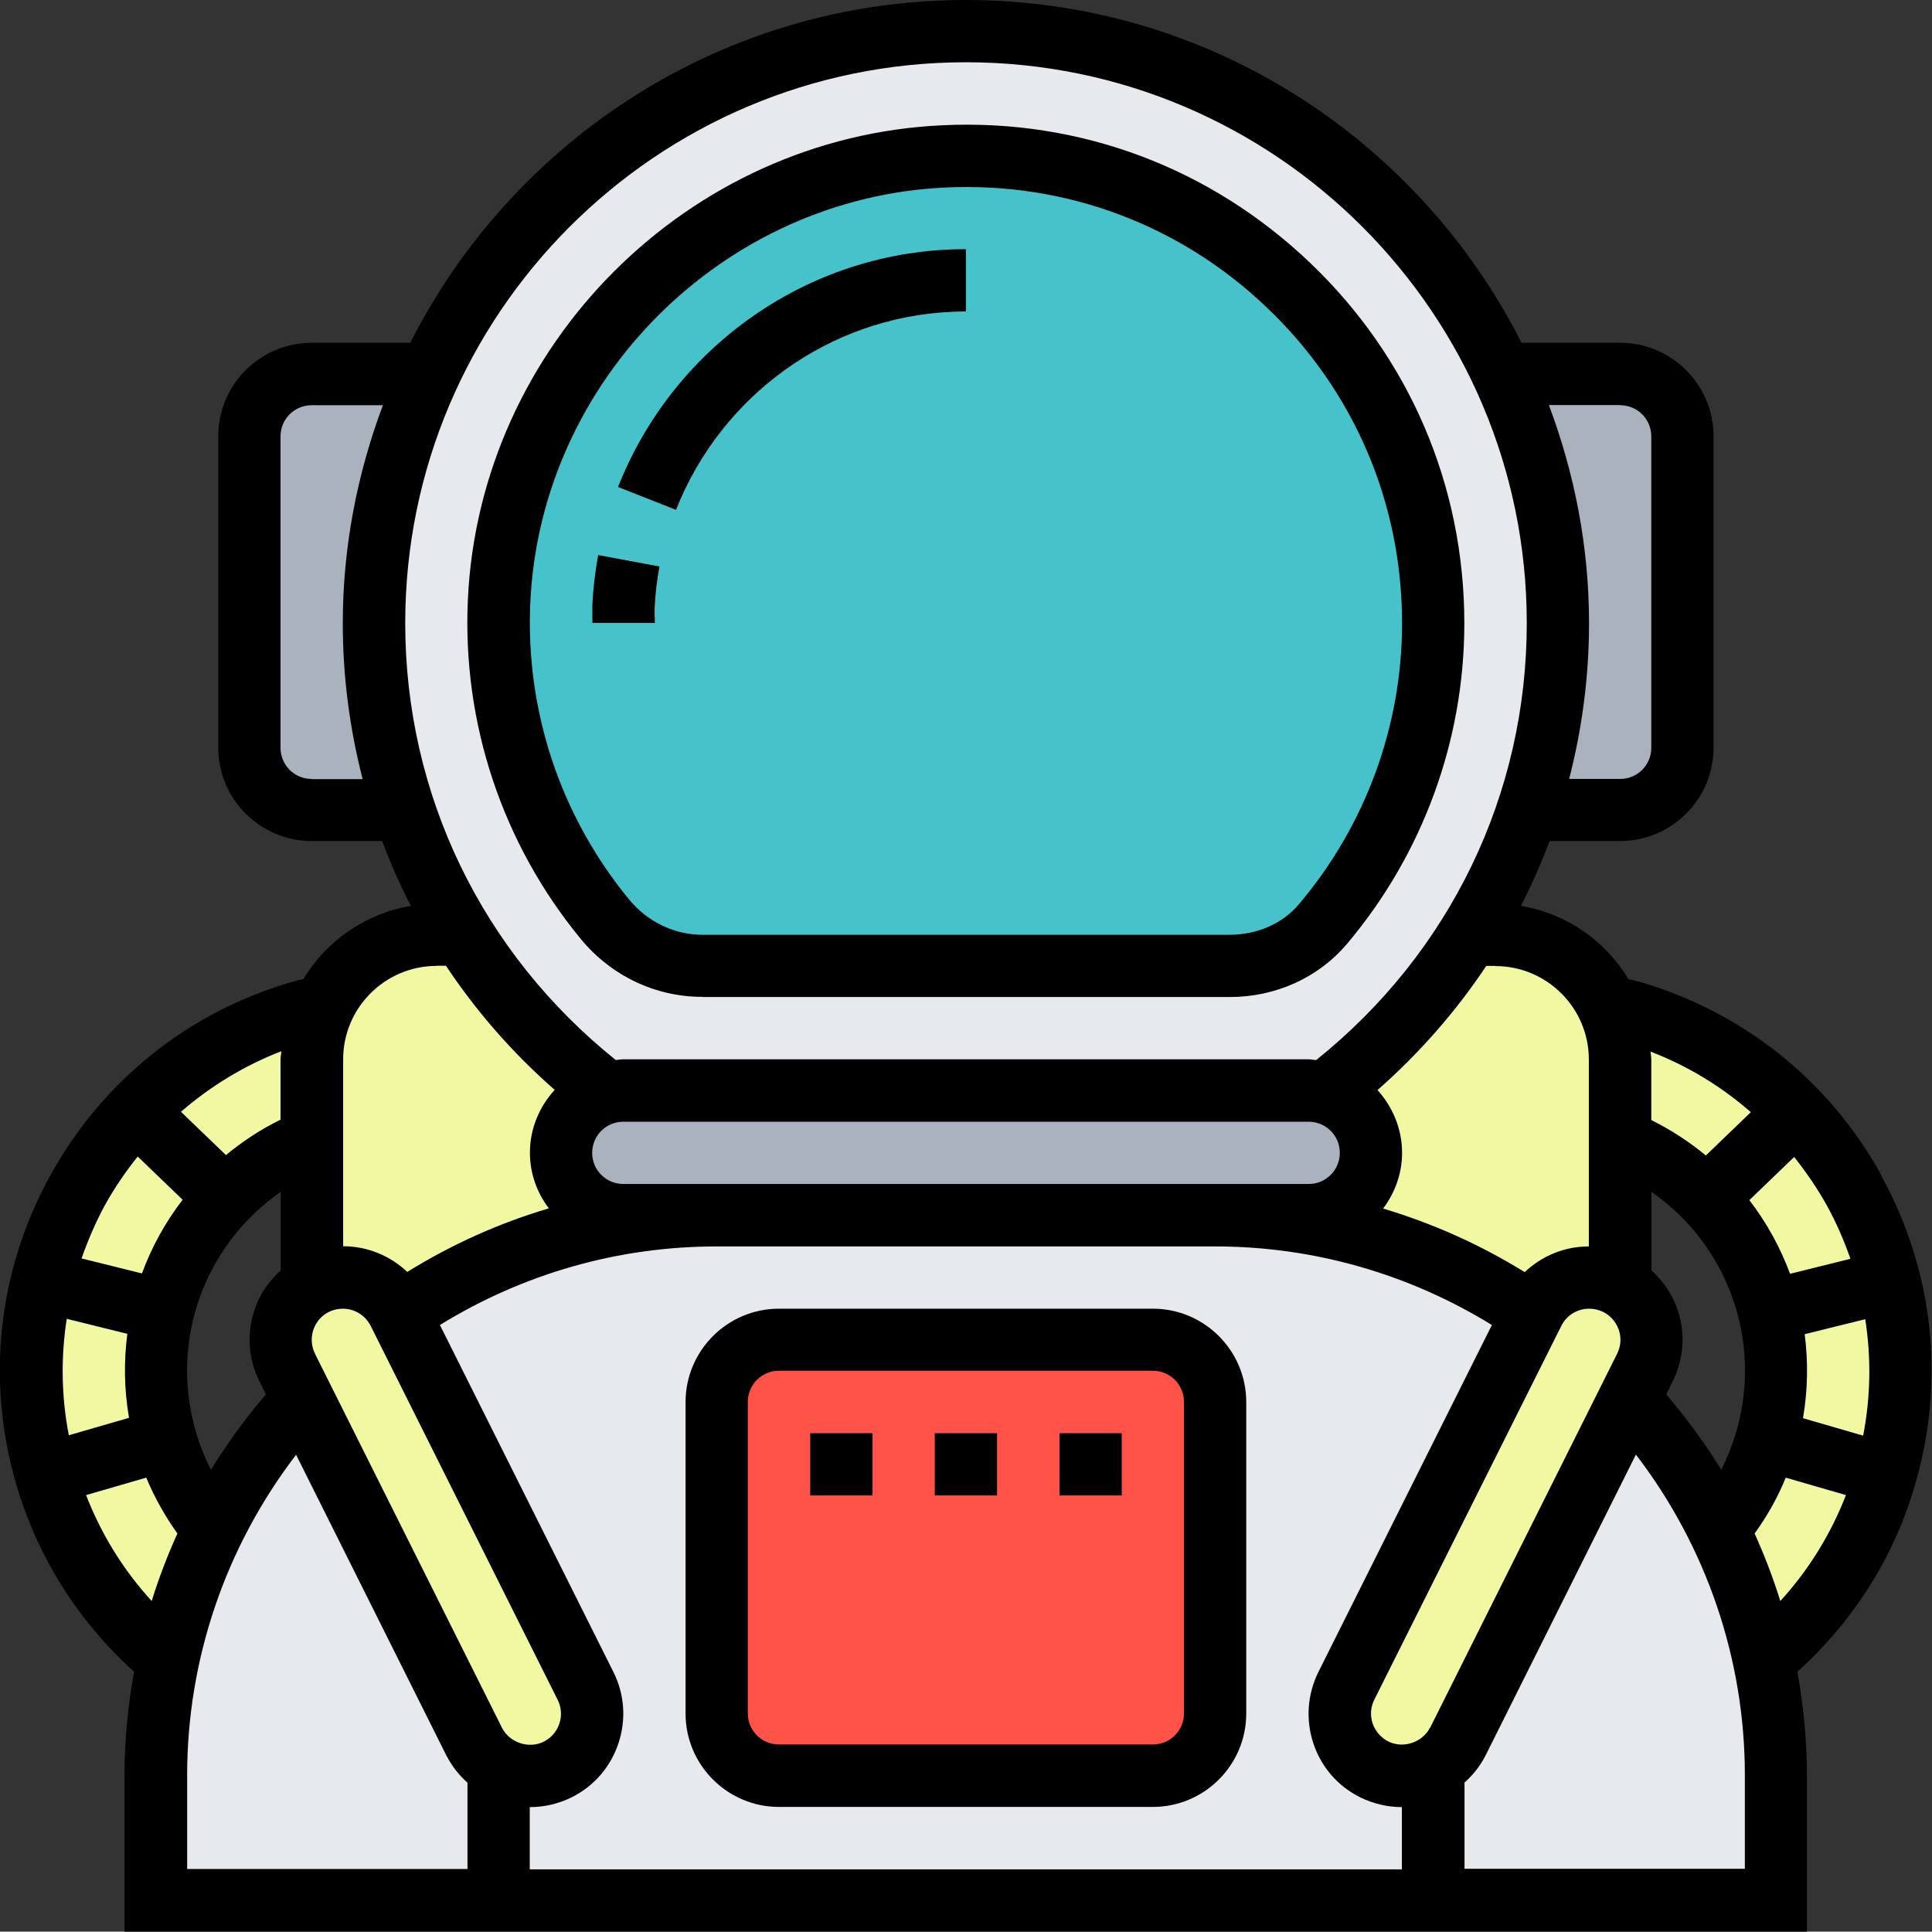 <?xml version="1.0" encoding="UTF-8"?><svg id="Layer_2" xmlns="http://www.w3.org/2000/svg" viewBox="0 0 103.03 103.01"><rect x="0" y="0" width="103.03" height="103.01" fill="#333333" stroke="none"/><defs><style>.cls-1{fill:#ff5249;}.cls-2{fill:#aab2bd;}.cls-3{fill:#e6e9ed;}.cls-4{fill:#46c2cb;}.cls-5{fill:#f2f7a1;}</style></defs><g id="Layer_1-2"><path class="cls-2" d="m16.62,19.94h6.26c-1.89,4.04-2.94,8.54-2.94,13.29,0,3.49.56,6.85,1.63,9.97h-4.95c-1.83,0-3.32-1.5-3.32-3.32v-16.61c0-1.83,1.5-3.32,3.32-3.32Z"/><path class="cls-2" d="m89.73,23.26v16.61c0,1.83-1.5,3.32-3.32,3.32h-4.95c1.06-3.12,1.63-6.48,1.63-9.97,0-4.75-1.05-9.25-2.94-13.29h6.26c1.83,0,3.32,1.5,3.32,3.32Z"/><path class="cls-5" d="m16.07,53.95c-3.51,1.01-6.51,2.89-8.82,5.35-2.44,2.51-4.17,5.63-5,9.02-.81,3.29-.81,6.83.2,10.32,1.16,4.02,3.47,7.38,6.48,9.85l.05.02c.5-2.46,1.33-4.8,2.43-6.99l-.18-.1c-1.06-1.33-1.88-2.87-2.39-4.62-.66-2.33-.66-4.69-.12-6.88.55-2.26,1.69-4.34,3.32-6.01,1.25-1.33,2.81-2.41,4.59-3.12v-4.29c0-1.01.23-1.96.65-2.82-.4.1-.8.17-1.2.28h0Z"/><path class="cls-5" d="m100.77,68.32c-.83-3.39-2.56-6.51-5-9.02-2.31-2.46-5.32-4.34-8.82-5.35-.4-.12-.8-.18-1.2-.28.42.86.65,1.81.65,2.82v4.29c1.78.71,3.34,1.79,4.59,3.12,1.63,1.68,2.77,3.75,3.32,6.01.55,2.19.55,4.55-.12,6.88-.52,1.74-1.33,3.29-2.39,4.62l-.18.1c1.1,2.19,1.93,4.54,2.43,6.99l.05-.02c3.01-2.48,5.32-5.83,6.48-9.85,1.01-3.49,1.01-7.03.2-10.32h0Z"/><path class="cls-5" d="m29.91,61.47c0,1.83,1.5,3.32,3.32,3.32h4.98c-6.28,0-12.11,1.94-16.91,5.25l-.05-.08c-.56-1.15-1.71-1.84-2.97-1.84-.52,0-1.03.12-1.48.35l-.18-.35v-11.63c0-1.01.23-1.96.65-2.82,1.05-2.26,3.34-3.82,6-3.82h1.45c2.01,3.26,4.6,6.1,7.63,8.44-.56.15-1.05.45-1.45.85-.61.6-.98,1.43-.98,2.34h0Z"/><path class="cls-5" d="m86.4,68.12l-1.28.02c-.12-.02-.25-.02-.38-.02-1.26,0-2.41.7-2.97,1.84l-.05.08c-4.8-3.31-10.63-5.25-16.91-5.25h4.98c.91,0,1.74-.37,2.34-.98.61-.6.98-1.43.98-2.34,0-1.51-1.03-2.81-2.43-3.19,3.02-2.34,5.62-5.18,7.63-8.44h1.45c2.66,0,4.95,1.56,6,3.82.42.86.65,1.81.65,2.82v11.63Z"/><path class="cls-3" d="m76.43,94.7v6.65H26.59v-6.65l.18-.35c.45.23.95.35,1.48.35s1.03-.12,1.48-.35c1.64-.81,2.31-2.82,1.5-4.45l-9.92-19.85c4.8-3.31,10.63-5.25,16.91-5.25h26.58c6.28,0,12.11,1.94,16.91,5.25l-9.92,19.85c-.81,1.63-.15,3.64,1.5,4.45.45.23.96.35,1.48.35s1.03-.12,1.48-.35l.18.35Z"/><path class="cls-3" d="m26.77,94.35l-.18.35v6.65H8.32v-6.65c0-2.13.23-4.2.66-6.2.5-2.46,1.33-4.8,2.43-6.99,1.25-2.54,2.86-4.87,4.74-6.93l9.14,18.28c.33.66.86,1.18,1.5,1.5h0Z"/><path class="cls-3" d="m94.71,94.7v6.65h-18.28v-6.65l-.18-.35c.63-.32,1.16-.83,1.5-1.5l9.14-18.28c1.88,2.06,3.49,4.39,4.74,6.93,1.1,2.19,1.93,4.54,2.43,6.99.43,1.99.66,4.07.66,6.2h0Z"/><path class="cls-1" d="m64.8,74.76v16.61c0,1.83-1.5,3.32-3.32,3.32h-19.94c-1.83,0-3.32-1.5-3.32-3.32v-16.61c0-1.83,1.5-3.32,3.32-3.32h19.94c1.83,0,3.32,1.5,3.32,3.32Z"/><path class="cls-5" d="m31.23,89.9c.81,1.63.15,3.64-1.5,4.45-.45.23-.96.35-1.48.35s-1.03-.12-1.48-.35c-.63-.32-1.16-.83-1.5-1.5l-9.14-18.28-.83-1.66c-.81-1.63-.15-3.64,1.5-4.45.45-.23.96-.35,1.48-.35,1.26,0,2.41.7,2.97,1.84l.05.08,9.92,19.85Z"/><path class="cls-5" d="m86.22,68.47c1.64.81,2.31,2.82,1.5,4.45l-.83,1.66-9.14,18.28c-.33.66-.86,1.18-1.5,1.5-.45.23-.95.35-1.48.35s-1.03-.12-1.48-.35c-1.64-.81-2.31-2.82-1.5-4.45l9.92-19.85.05-.08c.56-1.15,1.71-1.84,2.97-1.84.13,0,.27,0,.38.02.38.05.76.15,1.1.33Z"/><path class="cls-2" d="m70.69,58.28c1.4.38,2.43,1.68,2.43,3.19,0,.91-.37,1.74-.98,2.34-.6.61-1.43.98-2.34.98h-36.55c-1.83,0-3.32-1.5-3.32-3.32,0-.91.37-1.74.98-2.34.4-.4.88-.7,1.45-.85h.02c.28-.1.58-.13.88-.13h36.55c.3,0,.6.03.88.13h.02Z"/><path class="cls-3" d="m81.45,43.2c-.78,2.36-1.83,4.59-3.14,6.65-2.01,3.26-4.6,6.1-7.63,8.44h-.02c-.28-.1-.58-.13-.88-.13h-36.55c-.3,0-.6.03-.88.13h-.02c-3.02-2.34-5.62-5.18-7.63-8.44-1.31-2.06-2.36-4.29-3.14-6.65-1.06-3.12-1.63-6.48-1.63-9.97,0-4.75,1.05-9.25,2.94-13.29C27.89,9.14,38.84,1.66,51.51,1.66s23.63,7.48,28.63,18.28c1.89,4.04,2.94,8.54,2.94,13.29,0,3.49-.56,6.85-1.63,9.97h0Z"/><path class="cls-4" d="m76.43,33.23c0,6.11-2.23,11.71-5.88,16.03-1.23,1.46-3.07,2.24-4.98,2.24h-28.11c-2.03,0-3.92-.93-5.2-2.49-3.75-4.57-5.93-10.5-5.63-16.95.58-12.71,11.03-23.16,23.73-23.73,14.29-.65,26.08,10.73,26.08,24.89Z"/><path d="m41.54,96.36h19.94c2.75,0,4.98-2.24,4.98-4.98v-16.61c0-2.75-2.24-4.98-4.98-4.98h-19.94c-2.75,0-4.98,2.24-4.98,4.98v16.61c0,2.75,2.24,4.98,4.98,4.98Zm-1.66-21.6c0-.92.74-1.66,1.66-1.66h19.94c.92,0,1.66.74,1.66,1.66v16.61c0,.92-.74,1.66-1.66,1.66h-19.94c-.92,0-1.66-.74-1.66-1.66v-16.61Z"/><path d="m56.5,76.43h3.32v3.32h-3.32v-3.32Z"/><path d="m49.85,76.43h3.32v3.32h-3.32v-3.32Z"/><path d="m43.21,76.43h3.32v3.32h-3.32v-3.32Z"/><path d="m37.46,53.17h28.11c2.46,0,4.73-1.03,6.25-2.82,4.05-4.79,6.27-10.86,6.27-17.11,0-7.33-2.92-14.16-8.22-19.22-5.3-5.06-12.25-7.69-19.6-7.34-13.58.61-24.7,11.73-25.32,25.31-.3,6.58,1.84,13,6.02,18.08,1.62,1.97,3.98,3.09,6.48,3.09h0Zm12.97-43.17c6.43-.3,12.52,1.99,17.15,6.42,4.64,4.43,7.19,10.41,7.19,16.82,0,5.47-1.95,10.78-5.49,14.97-.88,1.05-2.24,1.64-3.71,1.64h-28.11c-1.5,0-2.93-.69-3.91-1.88-3.66-4.45-5.53-10.06-5.27-15.82.54-11.88,10.27-21.61,22.15-22.15h0Z"/><path d="m34.91,32.92c0-.16,0-.32,0-.47.03-.75.12-1.5.26-2.24l-3.27-.61c-.16.88-.27,1.79-.31,2.69,0,.23,0,.45,0,.67v.26h3.33v-.31Z"/><path d="m50.73,16.63c.26-.01.52-.02.78-.02v-3.32c-.31,0-.62,0-.93.02-7.8.35-14.72,5.32-17.62,12.66l3.09,1.22c2.42-6.12,8.19-10.27,14.69-10.56Z"/><path d="m100.33,62.67c-2.79-5.05-7.38-8.71-12.92-10.32-.19-.05-.38-.09-.57-.14-1.23-2.04-3.29-3.49-5.73-3.9.57-1.12,1.08-2.28,1.53-3.46h3.76c2.75,0,4.98-2.24,4.98-4.98v-16.61c0-2.75-2.24-4.98-4.98-4.98h-5.26C75.66,7.45,64.45,0,51.51,0s-24.15,7.45-29.63,18.28h-5.26c-2.75,0-4.98,2.24-4.98,4.98v16.61c0,2.75,2.24,4.98,4.98,4.98h3.76c.44,1.18.95,2.34,1.53,3.46-2.43.41-4.5,1.86-5.73,3.9-.19.04-.38.08-.57.14-5.54,1.6-10.13,5.27-12.92,10.32-2.79,5.05-3.44,10.89-1.84,16.43,1.13,3.9,3.31,7.35,6.3,10.05-.33,1.82-.51,3.68-.51,5.56v8.31h89.72v-8.31c0-1.88-.18-3.73-.51-5.56,3-2.7,5.18-6.14,6.3-10.05,1.6-5.54.95-11.38-1.84-16.43Zm-.97,13.89l-3.21-.93c.26-1.51.28-3.02.09-4.48l3.23-.8c.32,2.05.29,4.14-.11,6.2h0Zm-.68-9.43l-3.22.8c-.52-1.41-1.25-2.73-2.17-3.93l2.39-2.3c.64.81,1.23,1.66,1.74,2.58.51.92.92,1.88,1.26,2.85h0Zm-6.08,9.2c-.21.71-.48,1.4-.81,2.05-.86-1.41-1.85-2.74-2.93-4.02l.34-.69c.59-1.19.69-2.54.27-3.81-.28-.83-.77-1.54-1.4-2.11v-4.19c4.02,2.79,5.94,7.87,4.53,12.77h0Zm-81.35,2.05c-.33-.65-.6-1.33-.81-2.05-1.42-4.9.51-9.98,4.53-12.77v4.19c-.63.57-1.13,1.28-1.4,2.11-.42,1.27-.33,2.62.27,3.81l.34.69c-1.08,1.27-2.07,2.61-2.93,4.02Zm5.55-6.19c-.2-.4-.23-.85-.09-1.27.14-.42.44-.77.83-.96.23-.11.49-.17.74-.17.63,0,1.2.35,1.49.92l9.97,19.94c.2.4.23.85.09,1.27-.14.42-.44.76-.83.96-.8.4-1.83.05-2.23-.74l-9.97-19.94Zm11.46,24.18c.77,0,1.53-.18,2.22-.52,1.19-.59,2.08-1.62,2.5-2.88s.33-2.62-.27-3.81l-9.25-18.5c4.45-2.74,9.51-4.19,14.76-4.19h26.58c5.25,0,10.32,1.46,14.76,4.19l-9.25,18.5c-.59,1.19-.69,2.54-.27,3.81s1.31,2.29,2.5,2.88c.69.34,1.46.52,2.22.52h0v3.32H28.25v-3.32h0Zm4.98-33.23c-.92,0-1.66-.74-1.66-1.66s.74-1.66,1.66-1.66h36.55c.92,0,1.66.74,1.66,1.66s-.74,1.66-1.66,1.66h-36.55Zm43.02,28.99c-.4.79-1.43,1.14-2.22.74-.4-.2-.69-.54-.84-.96-.14-.42-.11-.87.09-1.27l9.97-19.93c.28-.57.86-.92,1.49-.92.25,0,.51.06.74.17.4.2.69.54.84.96.14.42.11.87-.09,1.27l-9.97,19.94Zm17.11-32.82l-2.4,2.31c-.88-.73-1.85-1.36-2.91-1.89v-3.23c0-.14-.03-.28-.04-.42,1.98.76,3.78,1.86,5.35,3.23Zm-13.62-7.79c2.75,0,4.98,2.24,4.98,4.98v9.97c-1.31,0-2.51.51-3.42,1.37-2.38-1.47-4.91-2.6-7.55-3.39.62-.83,1.01-1.85,1.01-2.97,0-1.29-.51-2.46-1.31-3.35,2.24-1.97,4.19-4.2,5.8-6.62h.5Zm6.65-29.91c.92,0,1.66.74,1.66,1.66v16.61c0,.92-.74,1.66-1.66,1.66h-2.72c.69-2.68,1.06-5.46,1.06-8.31,0-4.1-.78-8-2.14-11.63h3.8ZM16.62,41.54c-.92,0-1.66-.74-1.66-1.66v-16.61c0-.92.74-1.66,1.66-1.66h3.8c-1.36,3.63-2.14,7.53-2.14,11.63,0,2.85.37,5.63,1.06,8.31h-2.72ZM51.51,3.32c16.49,0,29.91,13.42,29.91,29.91,0,9.13-4.09,17.58-11.23,23.3-.13,0-.26-.04-.4-.04h-36.55c-.14,0-.27.03-.4.04-7.14-5.72-11.23-14.17-11.23-23.3,0-16.49,13.42-29.91,29.91-29.91h0Zm-28.24,48.18h.51c1.61,2.42,3.55,4.65,5.8,6.62-.81.89-1.32,2.06-1.32,3.35,0,1.12.38,2.14,1.01,2.97-2.64.78-5.18,1.92-7.55,3.39-.91-.86-2.12-1.37-3.42-1.37v-9.97c0-2.75,2.24-4.98,4.98-4.98h0Zm-8.31,4.98v3.23c-1.06.52-2.03,1.16-2.91,1.89l-2.4-2.31c1.58-1.37,3.37-2.46,5.35-3.23,0,.14-.04.28-.04.42Zm-7.61,5.2l2.39,2.3c-.92,1.19-1.65,2.52-2.17,3.93l-3.22-.8c.34-.97.75-1.93,1.25-2.85.51-.92,1.1-1.78,1.74-2.58h0Zm-3.68,14.86c-.4-2.07-.43-4.16-.11-6.21l3.23.8c-.19,1.46-.17,2.97.09,4.48l-3.21.93Zm.92,3.19l3.21-.93c.44,1.06,1,2.05,1.66,2.98-.53,1.17-.99,2.37-1.37,3.6-1.51-1.65-2.69-3.56-3.5-5.65Zm5.39,14.95c0-6.2,2.05-12.19,5.81-17.1l8,16.01c.29.57.68,1.07,1.14,1.48v4.6h-14.95v-4.98Zm83.07,4.98h-14.95v-4.6c.46-.41.85-.9,1.14-1.48l8-16.01c3.76,4.91,5.81,10.9,5.81,17.1v4.98Zm1.89-14.28c-.38-1.23-.84-2.43-1.37-3.6.67-.93,1.23-1.92,1.66-2.98l3.21.93c-.81,2.09-1.99,4-3.5,5.65Z"/></g></svg>